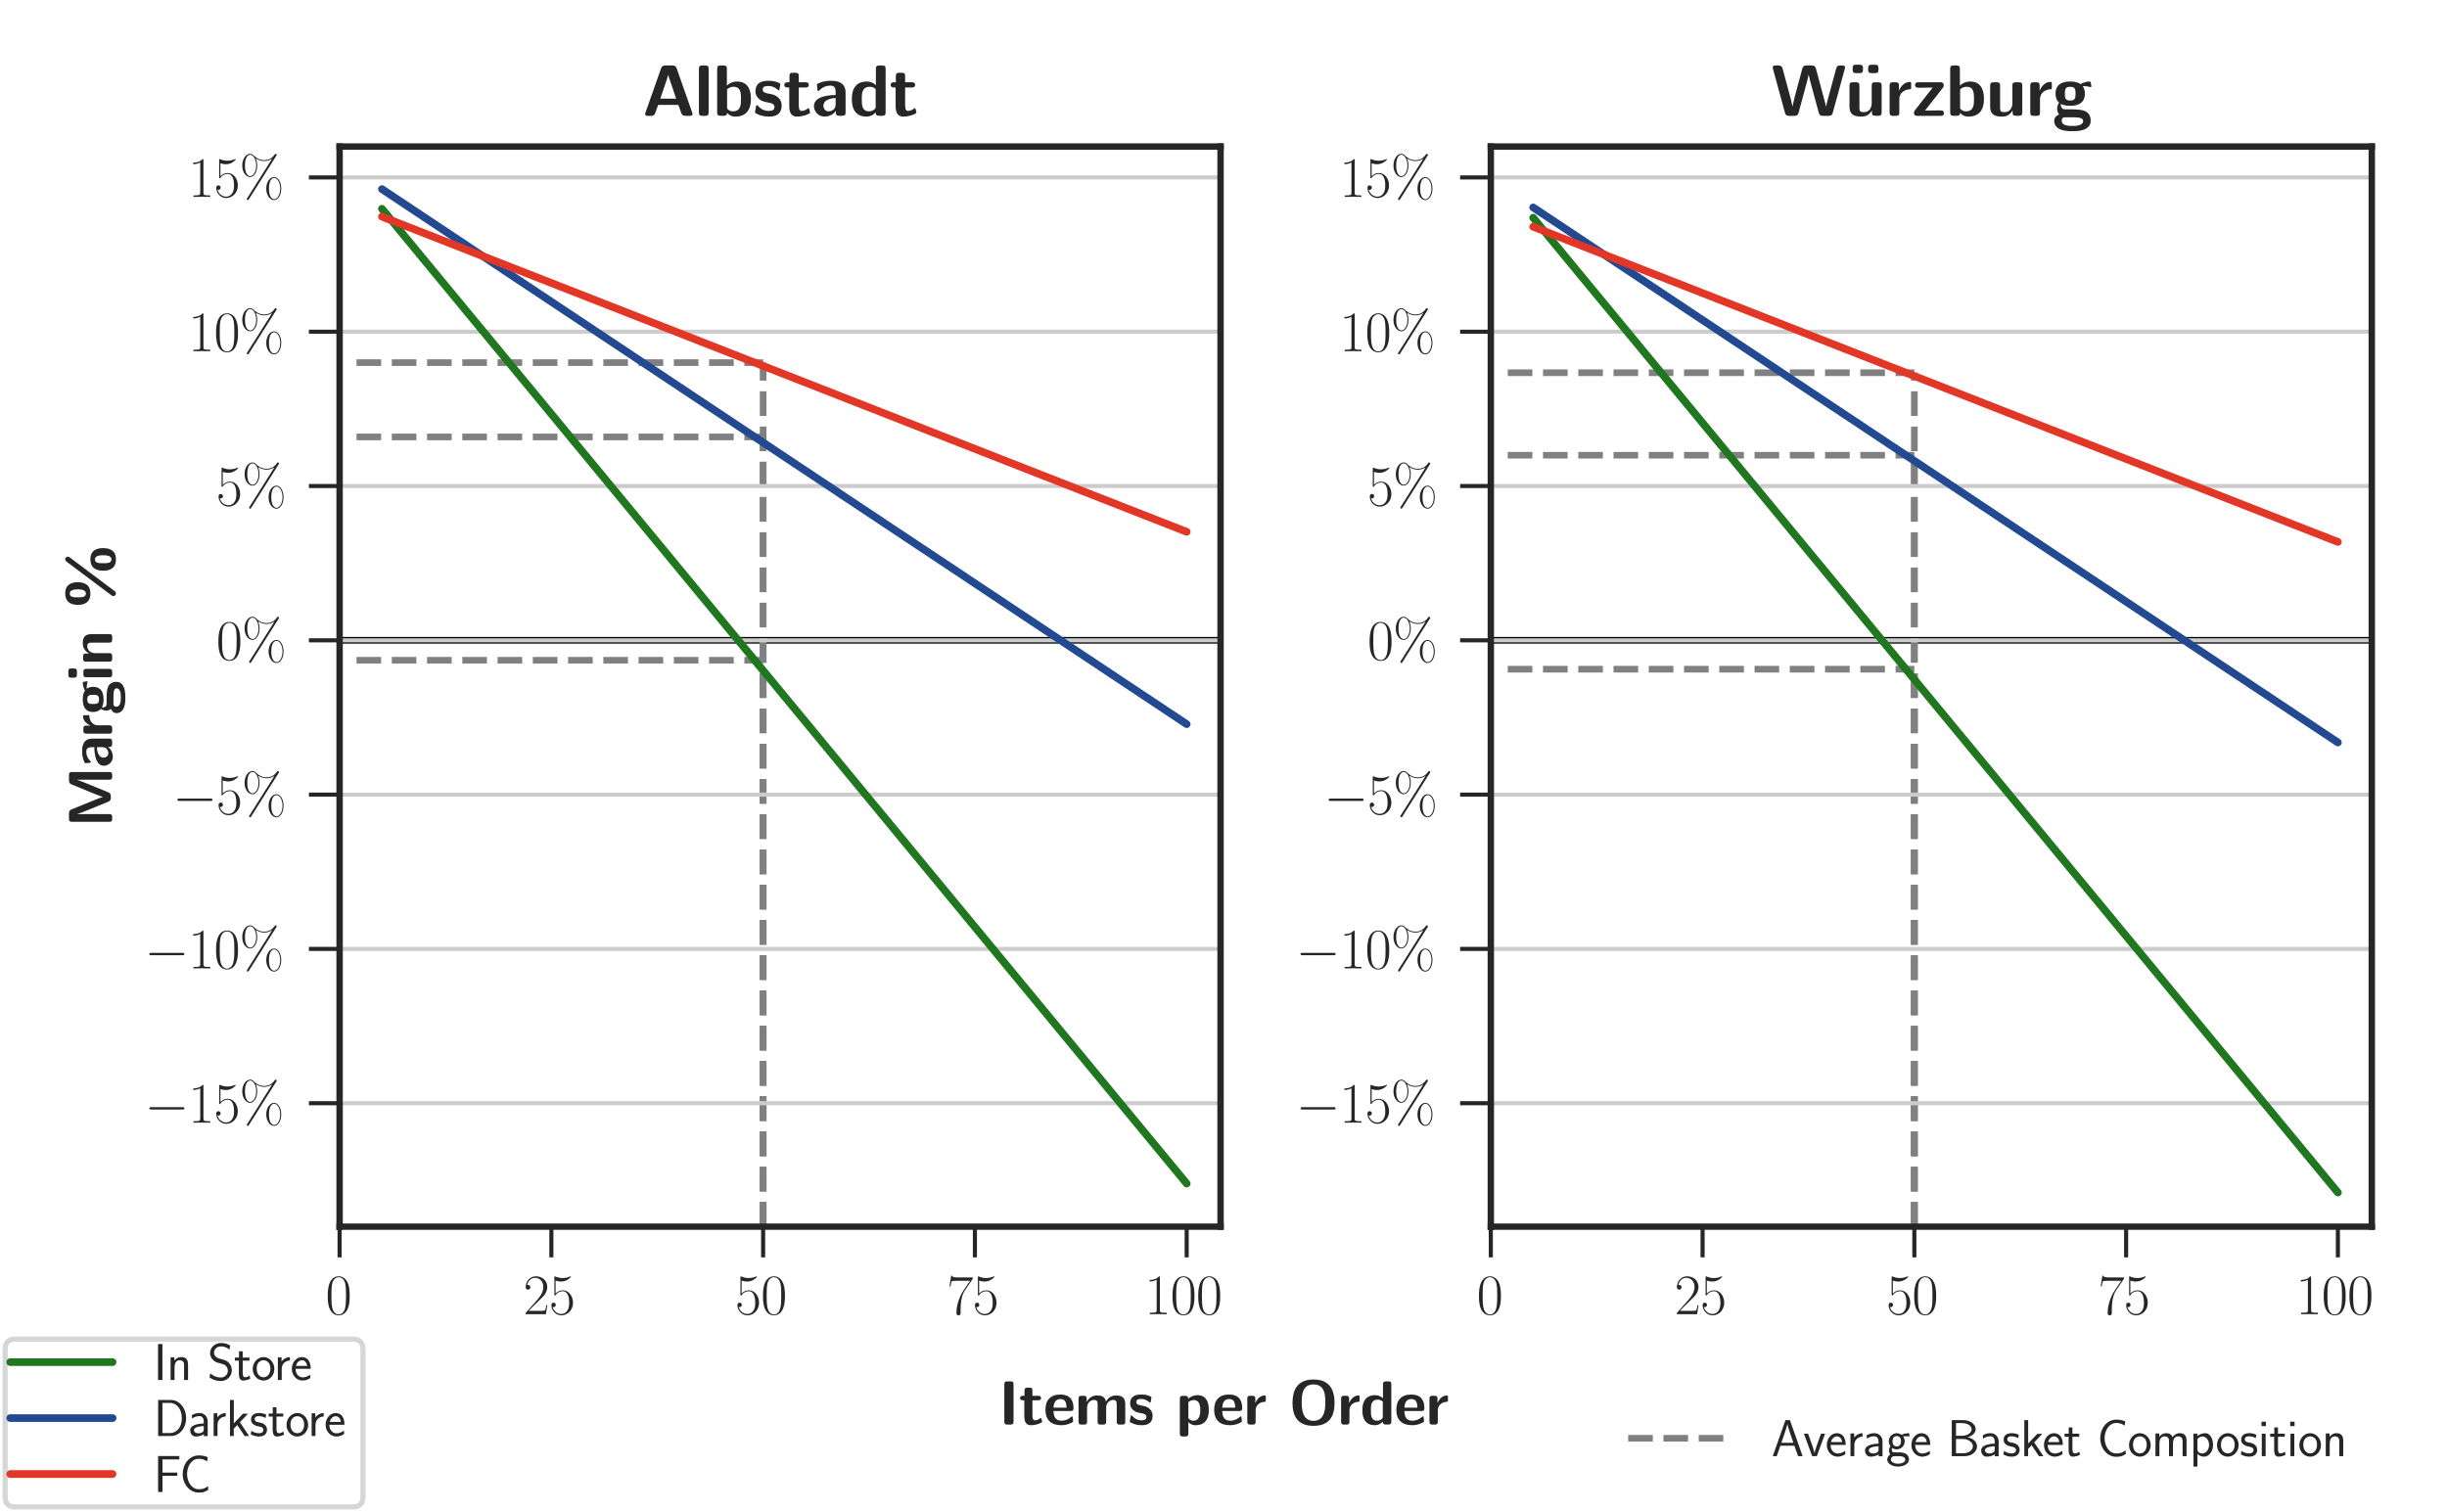 <?xml version="1.0" encoding="utf-8" standalone="no"?>
<!DOCTYPE svg PUBLIC "-//W3C//DTD SVG 1.1//EN"
  "http://www.w3.org/Graphics/SVG/1.1/DTD/svg11.dtd">
<svg xmlns:xlink="http://www.w3.org/1999/xlink" width="478.207pt" height="295.548pt" viewBox="0 0 478.207 295.548" xmlns="http://www.w3.org/2000/svg" version="1.1">
 <defs>
  <style type="text/css">*{stroke-linejoin: round; stroke-linecap: butt}</style>
 </defs>
 <g id="figure_1">
  <g id="patch_1">
   <path d="M 0 295.548 
L 478.207 295.548 
L 478.207 0 
L 0 0 
z
" style="fill: #ffffff"/>
  </g>
  <g id="axes_1">
   <g id="patch_2">
    <path d="M 66.366 239.76 
L 238.529 239.76 
L 238.529 28.646 
L 66.366 28.646 
z
" style="fill: #ffffff"/>
   </g>
   <g id="line2d_1">
    <path d="M 66.366 125.155 
L 479.207 125.155 
" clip-path="url(#p4bf17e215d)" style="fill: none; stroke: #000000; stroke-width: 1.3; stroke-linecap: round"/>
   </g>
   <g id="LineCollection_1">
    <path d="M 149.137 239.76 
L 149.137 129.053 
" clip-path="url(#p4bf17e215d)" style="fill: none; stroke-dasharray: 4.81,2.08; stroke-dashoffset: 0; stroke: #808080; stroke-width: 1.3"/>
   </g>
   <g id="LineCollection_2">
    <path d="M 69.677 129.053 
L 149.137 129.053 
" clip-path="url(#p4bf17e215d)" style="fill: none; stroke-dasharray: 4.81,2.08; stroke-dashoffset: 0; stroke: #808080; stroke-width: 1.3"/>
   </g>
   <g id="LineCollection_3">
    <path d="M 149.137 239.76 
L 149.137 85.398 
" clip-path="url(#p4bf17e215d)" style="fill: none; stroke-dasharray: 4.81,2.08; stroke-dashoffset: 0; stroke: #808080; stroke-width: 1.3"/>
   </g>
   <g id="LineCollection_4">
    <path d="M 69.677 85.398 
L 149.137 85.398 
" clip-path="url(#p4bf17e215d)" style="fill: none; stroke-dasharray: 4.81,2.08; stroke-dashoffset: 0; stroke: #808080; stroke-width: 1.3"/>
   </g>
   <g id="LineCollection_5">
    <path d="M 149.137 239.76 
L 149.137 70.876 
" clip-path="url(#p4bf17e215d)" style="fill: none; stroke-dasharray: 4.81,2.08; stroke-dashoffset: 0; stroke: #808080; stroke-width: 1.3"/>
   </g>
   <g id="LineCollection_6">
    <path d="M 69.677 70.876 
L 149.137 70.876 
" clip-path="url(#p4bf17e215d)" style="fill: none; stroke-dasharray: 4.81,2.08; stroke-dashoffset: 0; stroke: #808080; stroke-width: 1.3"/>
   </g>
   <g id="matplotlib.axis_1">
    <g id="xtick_1">
     <g id="line2d_2">
      <defs>
       <path id="m21d48877d2" d="M 0 0 
L 0 6 
" style="stroke: #262626; stroke-width: 0.8"/>
      </defs>
      <g>
       <use xlink:href="#m21d48877d2" x="66.366" y="239.76" style="fill: #262626; stroke: #262626; stroke-width: 0.8"/>
      </g>
     </g>
     <g id="text_1">
      <!-- $\mathdefault{0}$ -->
      <g style="fill: #262626" transform="translate(63.626 256.87)scale(0.11 -0.11)">
       <defs>
        <path id="CMR17-30" d="M 2688 2038 
C 2688 2430 2682 3099 2413 3613 
C 2176 4063 1798 4224 1466 4224 
C 1158 4224 768 4082 525 3620 
C 269 3137 243 2539 243 2038 
C 243 1671 250 1112 448 623 
C 723 -39 1216 -128 1466 -128 
C 1760 -128 2208 -7 2470 604 
C 2662 1048 2688 1568 2688 2038 
z
M 1466 -26 
C 1056 -26 813 328 723 816 
C 653 1196 653 1749 653 2109 
C 653 2604 653 3015 736 3407 
C 858 3954 1216 4121 1466 4121 
C 1728 4121 2067 3947 2189 3420 
C 2272 3054 2278 2623 2278 2109 
C 2278 1691 2278 1176 2202 797 
C 2067 96 1690 -26 1466 -26 
z
" transform="scale(0.016)"/>
       </defs>
       <use xlink:href="#CMR17-30" transform="scale(0.996)"/>
      </g>
     </g>
    </g>
    <g id="xtick_2">
     <g id="line2d_3">
      <g>
       <use xlink:href="#m21d48877d2" x="107.751" y="239.76" style="fill: #262626; stroke: #262626; stroke-width: 0.8"/>
      </g>
     </g>
     <g id="text_2">
      <!-- $\mathdefault{25}$ -->
      <g style="fill: #262626" transform="translate(102.272 256.87)scale(0.11 -0.11)">
       <defs>
        <path id="CMR17-32" d="M 2669 990 
L 2554 990 
C 2490 537 2438 460 2413 422 
C 2381 371 1920 371 1830 371 
L 602 371 
C 832 620 1280 1073 1824 1596 
C 2214 1966 2669 2400 2669 3033 
C 2669 3788 2067 4224 1395 4224 
C 691 4224 262 3603 262 3027 
C 262 2777 448 2745 525 2745 
C 589 2745 781 2783 781 3007 
C 781 3206 614 3264 525 3264 
C 486 3264 448 3257 422 3244 
C 544 3788 915 4057 1306 4057 
C 1862 4057 2227 3616 2227 3033 
C 2227 2477 1901 1998 1536 1583 
L 262 147 
L 262 0 
L 2515 0 
L 2669 990 
z
" transform="scale(0.016)"/>
        <path id="CMR17-35" d="M 730 3750 
C 794 3724 1056 3641 1325 3641 
C 1920 3641 2246 3961 2432 4140 
C 2432 4191 2432 4224 2394 4224 
C 2387 4224 2374 4224 2323 4198 
C 2099 4102 1837 4032 1517 4032 
C 1325 4032 1037 4055 723 4191 
C 653 4224 640 4224 634 4224 
C 602 4224 595 4217 595 4090 
L 595 2231 
C 595 2113 595 2080 659 2080 
C 691 2080 704 2093 736 2139 
C 941 2435 1222 2560 1542 2560 
C 1766 2560 2246 2415 2246 1293 
C 2246 1087 2246 716 2054 422 
C 1894 159 1645 25 1370 25 
C 947 25 518 319 403 812 
C 429 806 480 793 506 793 
C 589 793 749 838 749 1036 
C 749 1209 627 1280 506 1280 
C 358 1280 262 1190 262 1011 
C 262 454 704 -128 1382 -128 
C 2042 -128 2669 441 2669 1267 
C 2669 2054 2170 2662 1549 2662 
C 1222 2662 947 2540 730 2304 
L 730 3750 
z
" transform="scale(0.016)"/>
       </defs>
       <use xlink:href="#CMR17-32" transform="scale(0.996)"/>
       <use xlink:href="#CMR17-35" transform="translate(45.69 0)scale(0.996)"/>
      </g>
     </g>
    </g>
    <g id="xtick_3">
     <g id="line2d_4">
      <g>
       <use xlink:href="#m21d48877d2" x="149.137" y="239.76" style="fill: #262626; stroke: #262626; stroke-width: 0.8"/>
      </g>
     </g>
     <g id="text_3">
      <!-- $\mathdefault{50}$ -->
      <g style="fill: #262626" transform="translate(143.657 256.87)scale(0.11 -0.11)">
       <use xlink:href="#CMR17-35" transform="scale(0.996)"/>
       <use xlink:href="#CMR17-30" transform="translate(45.69 0)scale(0.996)"/>
      </g>
     </g>
    </g>
    <g id="xtick_4">
     <g id="line2d_5">
      <g>
       <use xlink:href="#m21d48877d2" x="190.522" y="239.76" style="fill: #262626; stroke: #262626; stroke-width: 0.8"/>
      </g>
     </g>
     <g id="text_4">
      <!-- $\mathdefault{75}$ -->
      <g style="fill: #262626" transform="translate(185.042 256.87)scale(0.11 -0.11)">
       <defs>
        <path id="CMR17-37" d="M 2886 3955 
L 2886 4096 
L 1382 4096 
C 634 4096 621 4166 595 4288 
L 480 4288 
L 294 3104 
L 410 3104 
C 429 3226 474 3552 550 3673 
C 589 3724 1062 3724 1171 3724 
L 2579 3724 
L 1869 2670 
C 1395 1961 1069 1003 1069 166 
C 1069 89 1069 -128 1299 -128 
C 1530 -128 1530 89 1530 172 
L 1530 466 
C 1530 1514 1709 2204 2003 2644 
L 2886 3955 
z
" transform="scale(0.016)"/>
       </defs>
       <use xlink:href="#CMR17-37" transform="scale(0.996)"/>
       <use xlink:href="#CMR17-35" transform="translate(45.69 0)scale(0.996)"/>
      </g>
     </g>
    </g>
    <g id="xtick_5">
     <g id="line2d_6">
      <g>
       <use xlink:href="#m21d48877d2" x="231.907" y="239.76" style="fill: #262626; stroke: #262626; stroke-width: 0.8"/>
      </g>
     </g>
     <g id="text_5">
      <!-- $\mathdefault{100}$ -->
      <g style="fill: #262626" transform="translate(223.688 256.87)scale(0.11 -0.11)">
       <defs>
        <path id="CMR17-31" d="M 1702 4083 
C 1702 4217 1696 4224 1606 4224 
C 1357 3927 979 3833 621 3820 
C 602 3820 570 3820 563 3808 
C 557 3795 557 3782 557 3648 
C 755 3648 1088 3686 1344 3839 
L 1344 467 
C 1344 243 1331 166 781 166 
L 589 166 
L 589 0 
C 896 6 1216 12 1523 12 
C 1830 12 2150 6 2458 0 
L 2458 166 
L 2266 166 
C 1715 166 1702 236 1702 467 
L 1702 4083 
z
" transform="scale(0.016)"/>
       </defs>
       <use xlink:href="#CMR17-31" transform="scale(0.996)"/>
       <use xlink:href="#CMR17-30" transform="translate(45.69 0)scale(0.996)"/>
       <use xlink:href="#CMR17-30" transform="translate(91.381 0)scale(0.996)"/>
      </g>
     </g>
    </g>
   </g>
   <g id="matplotlib.axis_2">
    <g id="ytick_1">
     <g id="line2d_7">
      <path d="M 66.366 215.633 
L 238.529 215.633 
" clip-path="url(#p4bf17e215d)" style="fill: none; stroke: #cccccc; stroke-width: 0.8; stroke-linecap: round"/>
     </g>
     <g id="line2d_8">
      <defs>
       <path id="mec5228de5f" d="M 0 0 
L -6 0 
" style="stroke: #262626; stroke-width: 0.8"/>
      </defs>
      <g>
       <use xlink:href="#mec5228de5f" x="66.366" y="215.633" style="fill: #262626; stroke: #262626; stroke-width: 0.8"/>
      </g>
     </g>
     <g id="text_6">
      <!-- $-15\%$ -->
      <g style="fill: #262626" transform="translate(28.251 219.438)scale(0.11 -0.11)">
       <defs>
        <path id="CMSY10-0" d="M 4218 1472 
C 4326 1472 4442 1472 4442 1600 
C 4442 1728 4326 1728 4218 1728 
L 755 1728 
C 646 1728 531 1728 531 1600 
C 531 1472 646 1472 755 1472 
L 4218 1472 
z
" transform="scale(0.016)"/>
        <path id="CMR17-25" d="M 4640 928 
C 4640 1670 4275 2214 3846 2214 
C 3411 2214 2970 1708 2970 928 
C 2970 147 3405 -359 3846 -359 
C 4275 -359 4640 179 4640 928 
z
M 3853 -256 
C 3686 -256 3270 -103 3270 928 
C 3270 1964 3686 2112 3853 2112 
C 4205 2112 4525 1606 4525 928 
C 4525 249 4205 -256 3853 -256 
z
M 4083 4572 
C 4128 4644 4134 4651 4134 4684 
C 4134 4761 4077 4800 4026 4800 
C 3962 4800 3936 4755 3891 4703 
C 3520 4155 3008 4096 2746 4096 
C 2106 4096 1715 4479 1594 4598 
C 1510 4677 1389 4800 1171 4800 
C 736 4800 294 4281 294 3496 
C 294 2718 730 2214 1171 2214 
C 1600 2214 1965 2750 1965 3496 
C 1965 3936 1830 4241 1811 4281 
C 2202 4025 2586 3993 2752 3993 
C 3162 3993 3456 4148 3616 4261 
L 3622 4254 
L 858 -122 
C 800 -212 800 -224 800 -244 
C 800 -314 858 -359 915 -359 
C 973 -359 992 -327 1037 -256 
L 4083 4572 
z
M 1178 2316 
C 1011 2316 595 2469 595 3496 
C 595 4545 1011 4697 1178 4697 
C 1530 4697 1850 4175 1850 3496 
C 1850 2820 1530 2316 1178 2316 
z
" transform="scale(0.016)"/>
       </defs>
       <use xlink:href="#CMSY10-0" transform="scale(0.996)"/>
       <use xlink:href="#CMR17-31" transform="translate(77.487 0)scale(0.996)"/>
       <use xlink:href="#CMR17-35" transform="translate(123.178 0)scale(0.996)"/>
       <use xlink:href="#CMR17-25" transform="translate(168.868 0)scale(0.996)"/>
      </g>
     </g>
    </g>
    <g id="ytick_2">
     <g id="line2d_9">
      <path d="M 66.366 185.473 
L 238.529 185.473 
" clip-path="url(#p4bf17e215d)" style="fill: none; stroke: #cccccc; stroke-width: 0.8; stroke-linecap: round"/>
     </g>
     <g id="line2d_10">
      <g>
       <use xlink:href="#mec5228de5f" x="66.366" y="185.473" style="fill: #262626; stroke: #262626; stroke-width: 0.8"/>
      </g>
     </g>
     <g id="text_7">
      <!-- $-10\%$ -->
      <g style="fill: #262626" transform="translate(28.251 189.279)scale(0.11 -0.11)">
       <use xlink:href="#CMSY10-0" transform="scale(0.996)"/>
       <use xlink:href="#CMR17-31" transform="translate(77.487 0)scale(0.996)"/>
       <use xlink:href="#CMR17-30" transform="translate(123.178 0)scale(0.996)"/>
       <use xlink:href="#CMR17-25" transform="translate(168.868 0)scale(0.996)"/>
      </g>
     </g>
    </g>
    <g id="ytick_3">
     <g id="line2d_11">
      <path d="M 66.366 155.314 
L 238.529 155.314 
" clip-path="url(#p4bf17e215d)" style="fill: none; stroke: #cccccc; stroke-width: 0.8; stroke-linecap: round"/>
     </g>
     <g id="line2d_12">
      <g>
       <use xlink:href="#mec5228de5f" x="66.366" y="155.314" style="fill: #262626; stroke: #262626; stroke-width: 0.8"/>
      </g>
     </g>
     <g id="text_8">
      <!-- $-5\%$ -->
      <g style="fill: #262626" transform="translate(33.73 159.12)scale(0.11 -0.11)">
       <use xlink:href="#CMSY10-0" transform="scale(0.996)"/>
       <use xlink:href="#CMR17-35" transform="translate(77.487 0)scale(0.996)"/>
       <use xlink:href="#CMR17-25" transform="translate(123.178 0)scale(0.996)"/>
      </g>
     </g>
    </g>
    <g id="ytick_4">
     <g id="line2d_13">
      <path d="M 66.366 125.155 
L 238.529 125.155 
" clip-path="url(#p4bf17e215d)" style="fill: none; stroke: #cccccc; stroke-width: 0.8; stroke-linecap: round"/>
     </g>
     <g id="line2d_14">
      <g>
       <use xlink:href="#mec5228de5f" x="66.366" y="125.155" style="fill: #262626; stroke: #262626; stroke-width: 0.8"/>
      </g>
     </g>
     <g id="text_9">
      <!-- $0\%$ -->
      <g style="fill: #262626" transform="translate(42.254 128.96)scale(0.11 -0.11)">
       <use xlink:href="#CMR17-30" transform="scale(0.996)"/>
       <use xlink:href="#CMR17-25" transform="translate(45.69 0)scale(0.996)"/>
      </g>
     </g>
    </g>
    <g id="ytick_5">
     <g id="line2d_15">
      <path d="M 66.366 94.996 
L 238.529 94.996 
" clip-path="url(#p4bf17e215d)" style="fill: none; stroke: #cccccc; stroke-width: 0.8; stroke-linecap: round"/>
     </g>
     <g id="line2d_16">
      <g>
       <use xlink:href="#mec5228de5f" x="66.366" y="94.996" style="fill: #262626; stroke: #262626; stroke-width: 0.8"/>
      </g>
     </g>
     <g id="text_10">
      <!-- $5\%$ -->
      <g style="fill: #262626" transform="translate(42.254 98.801)scale(0.11 -0.11)">
       <use xlink:href="#CMR17-35" transform="scale(0.996)"/>
       <use xlink:href="#CMR17-25" transform="translate(45.69 0)scale(0.996)"/>
      </g>
     </g>
    </g>
    <g id="ytick_6">
     <g id="line2d_17">
      <path d="M 66.366 64.837 
L 238.529 64.837 
" clip-path="url(#p4bf17e215d)" style="fill: none; stroke: #cccccc; stroke-width: 0.8; stroke-linecap: round"/>
     </g>
     <g id="line2d_18">
      <g>
       <use xlink:href="#mec5228de5f" x="66.366" y="64.837" style="fill: #262626; stroke: #262626; stroke-width: 0.8"/>
      </g>
     </g>
     <g id="text_11">
      <!-- $10\%$ -->
      <g style="fill: #262626" transform="translate(36.775 68.642)scale(0.11 -0.11)">
       <use xlink:href="#CMR17-31" transform="scale(0.996)"/>
       <use xlink:href="#CMR17-30" transform="translate(45.69 0)scale(0.996)"/>
       <use xlink:href="#CMR17-25" transform="translate(91.381 0)scale(0.996)"/>
      </g>
     </g>
    </g>
    <g id="ytick_7">
     <g id="line2d_19">
      <path d="M 66.366 34.678 
L 238.529 34.678 
" clip-path="url(#p4bf17e215d)" style="fill: none; stroke: #cccccc; stroke-width: 0.8; stroke-linecap: round"/>
     </g>
     <g id="line2d_20">
      <g>
       <use xlink:href="#mec5228de5f" x="66.366" y="34.678" style="fill: #262626; stroke: #262626; stroke-width: 0.8"/>
      </g>
     </g>
     <g id="text_12">
      <!-- $15\%$ -->
      <g style="fill: #262626" transform="translate(36.775 38.483)scale(0.11 -0.11)">
       <use xlink:href="#CMR17-31" transform="scale(0.996)"/>
       <use xlink:href="#CMR17-35" transform="translate(45.69 0)scale(0.996)"/>
       <use xlink:href="#CMR17-25" transform="translate(91.381 0)scale(0.996)"/>
      </g>
     </g>
    </g>
    <g id="text_13">
     <!-- \textbf{Margin \%} -->
     <g style="fill: #262626" transform="translate(21.926 161.741)rotate(-90)scale(0.12 -0.12)">
      <defs>
       <path id="CMSSBX10-4d" d="M 3552 2080 
C 3418 1756 3181 1171 3130 948 
L 3123 948 
C 3066 1177 2803 1807 2669 2144 
L 1850 4154 
C 1741 4416 1536 4416 1421 4416 
L 890 4416 
C 659 4416 582 4345 582 4109 
L 582 306 
C 582 76 653 0 890 0 
L 1062 0 
C 1306 0 1370 83 1370 306 
L 1370 3594 
L 1376 3594 
C 1446 3308 1734 2602 1888 2226 
L 2630 414 
C 2746 140 2899 140 3117 140 
C 3334 140 3488 140 3603 414 
L 4422 2411 
C 4486 2564 4832 3429 4877 3594 
L 4883 3594 
L 4883 306 
C 4883 102 4928 0 5190 0 
L 5363 0 
C 5606 0 5670 83 5670 306 
L 5670 4109 
C 5670 4313 5626 4416 5363 4416 
L 4826 4416 
C 4666 4416 4506 4403 4397 4141 
L 3552 2080 
z
" transform="scale(0.016)"/>
       <path id="CMSSBX10-61" d="M 2970 2047 
C 2970 3065 1997 3072 1677 3072 
C 1376 3072 1056 3046 627 2867 
C 493 2809 461 2790 461 2719 
C 461 2675 499 2300 506 2248 
C 512 2209 544 2177 589 2177 
C 621 2177 640 2196 659 2215 
C 934 2507 1254 2649 1651 2649 
C 1997 2649 2099 2436 2099 2054 
L 2099 1827 
C 1875 1827 198 1814 198 862 
C 198 409 557 -64 1120 -64 
C 1338 -64 1818 0 2118 442 
L 2118 313 
C 2118 108 2163 6 2426 6 
L 2662 6 
C 2906 6 2970 89 2970 313 
L 2970 2047 
z
M 2099 998 
C 2099 396 1491 396 1472 396 
C 1203 396 1030 629 1030 875 
C 1030 1510 1920 1555 2099 1562 
L 2099 998 
z
" transform="scale(0.016)"/>
       <path id="CMSSBX10-72" d="M 1242 1456 
C 1242 2057 1747 2304 2150 2329 
C 2266 2335 2278 2335 2278 2502 
L 2278 2803 
C 2278 2931 2278 2976 2163 2976 
C 1984 2976 1517 2911 1216 2222 
L 1210 2222 
L 1210 2636 
C 1210 2841 1165 2944 902 2944 
L 698 2944 
C 467 2944 390 2873 390 2636 
L 390 305 
C 390 76 461 0 698 0 
L 934 0 
C 1178 0 1242 83 1242 305 
L 1242 1456 
z
" transform="scale(0.016)"/>
       <path id="CMSSBX10-67" d="M 1280 569 
C 1050 569 960 569 870 651 
C 845 678 736 780 736 953 
C 736 998 742 1011 749 1049 
C 1050 883 1427 883 1562 883 
C 1830 883 2848 883 2848 1942 
C 2848 2315 2707 2540 2650 2611 
C 2758 2611 2982 2611 3245 2540 
C 3270 2527 3315 2514 3334 2514 
C 3386 2514 3418 2553 3418 2598 
C 3418 2623 3386 2777 3373 2841 
C 3347 2995 3347 3008 3232 3008 
C 3034 3008 2714 2931 2470 2783 
C 2170 2982 1837 3008 1562 3008 
C 1293 3008 275 3008 275 1948 
C 275 1691 346 1369 589 1158 
C 416 921 416 658 416 624 
C 416 499 454 288 589 115 
C 493 76 160 -39 160 -451 
C 160 -651 256 -986 659 -1172 
C 1024 -1338 1453 -1344 1754 -1344 
C 2131 -1344 3354 -1344 3354 -432 
C 3354 569 2451 569 1587 569 
L 1280 569 
z
M 1562 1344 
C 1114 1344 1094 1588 1094 1942 
C 1094 2296 1114 2547 1562 2547 
C 2010 2547 2029 2302 2029 1948 
C 2029 1594 2010 1344 1562 1344 
z
M 1907 -128 
C 2426 -128 2694 -219 2694 -451 
C 2694 -884 1965 -884 1760 -884 
C 1504 -884 819 -884 819 -432 
C 819 -128 1018 -128 1165 -128 
L 1907 -128 
z
" transform="scale(0.016)"/>
       <path id="CMSSBX10-69" d="M 653 4480 
C 448 4480 346 4441 346 4185 
L 346 3891 
C 346 3686 410 3603 646 3603 
L 979 3603 
C 1286 3603 1286 3737 1286 4038 
C 1286 4345 1286 4480 979 4480 
L 653 4480 
z
M 1242 2635 
C 1242 2841 1197 2944 934 2944 
L 698 2944 
C 467 2944 390 2873 390 2635 
L 390 308 
C 390 76 461 0 698 0 
L 934 0 
C 1178 0 1242 83 1242 308 
L 1242 2635 
z
" transform="scale(0.016)"/>
       <path id="CMSSBX10-6e" d="M 3200 2085 
C 3200 2745 2918 3008 2266 3008 
C 1594 3008 1306 2521 1222 2348 
L 1216 2348 
L 1216 2668 
C 1216 2873 1171 2975 909 2975 
L 691 2975 
C 461 2975 384 2905 384 2668 
L 384 307 
C 384 76 454 0 691 0 
L 947 0 
C 1190 0 1254 83 1254 307 
L 1254 1725 
C 1254 2284 1626 2547 1958 2547 
C 2266 2547 2330 2399 2330 2072 
L 2330 307 
C 2330 102 2374 0 2637 0 
L 2893 0 
C 3136 0 3200 83 3200 307 
L 3200 2085 
z
" transform="scale(0.016)"/>
       <path id="CMSSBX10-25" d="M 5235 4332 
C 5312 4435 5312 4511 5312 4531 
C 5312 4671 5197 4800 5043 4800 
C 4909 4800 4838 4703 4806 4665 
L 1370 83 
C 1325 19 1286 -26 1286 -116 
C 1286 -263 1408 -384 1555 -384 
C 1690 -384 1760 -295 1792 -250 
L 5235 4332 
z
M 6189 918 
C 6189 1466 6042 2227 5043 2227 
C 4288 2227 3878 1804 3878 924 
C 3878 318 4070 -384 5043 -384 
C 5920 -384 6189 207 6189 918 
z
M 5037 76 
C 4646 76 4646 520 4646 924 
C 4646 1322 4646 1766 5037 1766 
C 5459 1766 5459 1133 5459 924 
C 5459 709 5459 76 5037 76 
z
M 2701 3510 
C 2701 4045 2554 4800 1555 4800 
C 800 4800 390 4377 390 3516 
C 390 2923 582 2227 1555 2227 
C 2432 2227 2701 2815 2701 3510 
z
M 1549 2688 
C 1158 2688 1158 3121 1158 3510 
C 1158 3905 1158 4339 1549 4339 
C 1971 4339 1971 3720 1971 3516 
C 1971 3306 1971 2688 1549 2688 
z
" transform="scale(0.016)"/>
      </defs>
      <use xlink:href="#CMSSBX10-4d" transform="scale(0.996)"/>
      <use xlink:href="#CMSSBX10-61" transform="translate(97.413 0)scale(0.996)"/>
      <use xlink:href="#CMSSBX10-72" transform="translate(146.673 0)scale(0.996)"/>
      <use xlink:href="#CMSSBX10-67" transform="translate(183.756 0)scale(0.996)"/>
      <use xlink:href="#CMSSBX10-69" transform="translate(238.551 0)scale(0.996)"/>
      <use xlink:href="#CMSSBX10-6e" transform="translate(264.012 0)scale(0.996)"/>
      <use xlink:href="#CMSSBX10-25" transform="translate(356.443 0)scale(0.996)"/>
     </g>
    </g>
   </g>
   <g id="line2d_21">
    <path d="M 74.643 40.808 
L 76.298 42.813 
L 77.954 44.819 
L 79.609 46.824 
L 81.265 48.83 
L 82.92 50.835 
L 84.576 52.841 
L 86.231 54.847 
L 87.886 56.852 
L 89.542 58.858 
L 91.197 60.863 
L 92.853 62.869 
L 94.508 64.875 
L 96.163 66.88 
L 97.819 68.886 
L 99.474 70.891 
L 101.13 72.897 
L 102.785 74.902 
L 104.44 76.908 
L 106.096 78.914 
L 107.751 80.919 
L 109.407 82.925 
L 111.062 84.93 
L 112.718 86.936 
L 114.373 88.942 
L 116.028 90.947 
L 117.684 92.953 
L 119.339 94.958 
L 120.995 96.964 
L 122.65 98.969 
L 124.305 100.975 
L 125.961 102.981 
L 127.616 104.986 
L 129.272 106.992 
L 130.927 108.997 
L 132.582 111.003 
L 134.238 113.009 
L 135.893 115.014 
L 137.549 117.02 
L 139.204 119.025 
L 140.86 121.031 
L 142.515 123.037 
L 144.17 125.042 
L 145.826 127.048 
L 147.481 129.053 
L 149.137 131.059 
L 150.792 133.064 
L 152.447 135.07 
L 154.103 137.076 
L 155.758 139.081 
L 157.414 141.087 
L 159.069 143.092 
L 160.724 145.098 
L 162.38 147.104 
L 164.035 149.109 
L 165.691 151.115 
L 167.346 153.12 
L 169.002 155.126 
L 170.657 157.131 
L 172.312 159.137 
L 173.968 161.143 
L 175.623 163.148 
L 177.279 165.154 
L 178.934 167.159 
L 180.589 169.165 
L 182.245 171.171 
L 183.9 173.176 
L 185.556 175.182 
L 187.211 177.187 
L 188.866 179.193 
L 190.522 181.198 
L 192.177 183.204 
L 193.833 185.21 
L 195.488 187.215 
L 197.144 189.221 
L 198.799 191.226 
L 200.454 193.232 
L 202.11 195.238 
L 203.765 197.243 
L 205.421 199.249 
L 207.076 201.254 
L 208.731 203.26 
L 210.387 205.265 
L 212.042 207.271 
L 213.698 209.277 
L 215.353 211.282 
L 217.008 213.288 
L 218.664 215.293 
L 220.319 217.299 
L 221.975 219.305 
L 223.63 221.31 
L 225.286 223.316 
L 226.941 225.321 
L 228.596 227.327 
L 230.252 229.332 
L 231.907 231.338 
" clip-path="url(#p4bf17e215d)" style="fill: none; stroke: #207720; stroke-width: 1.5; stroke-linecap: round"/>
   </g>
   <g id="line2d_22">
    <path d="M 74.643 36.962 
L 76.298 38.063 
L 77.954 39.164 
L 79.609 40.265 
L 81.265 41.366 
L 82.92 42.466 
L 84.576 43.567 
L 86.231 44.668 
L 87.886 45.769 
L 89.542 46.87 
L 91.197 47.97 
L 92.853 49.071 
L 94.508 50.172 
L 96.163 51.273 
L 97.819 52.374 
L 99.474 53.474 
L 101.13 54.575 
L 102.785 55.676 
L 104.44 56.777 
L 106.096 57.878 
L 107.751 58.978 
L 109.407 60.079 
L 111.062 61.18 
L 112.718 62.281 
L 114.373 63.382 
L 116.028 64.483 
L 117.684 65.583 
L 119.339 66.684 
L 120.995 67.785 
L 122.65 68.886 
L 124.305 69.987 
L 125.961 71.087 
L 127.616 72.188 
L 129.272 73.289 
L 130.927 74.39 
L 132.582 75.491 
L 134.238 76.591 
L 135.893 77.692 
L 137.549 78.793 
L 139.204 79.894 
L 140.86 80.995 
L 142.515 82.095 
L 144.17 83.196 
L 145.826 84.297 
L 147.481 85.398 
L 149.137 86.499 
L 150.792 87.599 
L 152.447 88.7 
L 154.103 89.801 
L 155.758 90.902 
L 157.414 92.003 
L 159.069 93.104 
L 160.724 94.204 
L 162.38 95.305 
L 164.035 96.406 
L 165.691 97.507 
L 167.346 98.608 
L 169.002 99.708 
L 170.657 100.809 
L 172.312 101.91 
L 173.968 103.011 
L 175.623 104.112 
L 177.279 105.212 
L 178.934 106.313 
L 180.589 107.414 
L 182.245 108.515 
L 183.9 109.616 
L 185.556 110.716 
L 187.211 111.817 
L 188.866 112.918 
L 190.522 114.019 
L 192.177 115.12 
L 193.833 116.221 
L 195.488 117.321 
L 197.144 118.422 
L 198.799 119.523 
L 200.454 120.624 
L 202.11 121.725 
L 203.765 122.825 
L 205.421 123.926 
L 207.076 125.027 
L 208.731 126.128 
L 210.387 127.229 
L 212.042 128.329 
L 213.698 129.43 
L 215.353 130.531 
L 217.008 131.632 
L 218.664 132.733 
L 220.319 133.833 
L 221.975 134.934 
L 223.63 136.035 
L 225.286 137.136 
L 226.941 138.237 
L 228.596 139.338 
L 230.252 140.438 
L 231.907 141.539 
" clip-path="url(#p4bf17e215d)" style="fill: none; stroke: #234990; stroke-width: 1.5; stroke-linecap: round"/>
   </g>
   <g id="line2d_23">
    <path d="M 74.643 42.346 
L 76.298 42.994 
L 77.954 43.643 
L 79.609 44.291 
L 81.265 44.939 
L 82.92 45.588 
L 84.576 46.236 
L 86.231 46.885 
L 87.886 47.533 
L 89.542 48.181 
L 91.197 48.83 
L 92.853 49.478 
L 94.508 50.127 
L 96.163 50.775 
L 97.819 51.424 
L 99.474 52.072 
L 101.13 52.72 
L 102.785 53.369 
L 104.44 54.017 
L 106.096 54.666 
L 107.751 55.314 
L 109.407 55.963 
L 111.062 56.611 
L 112.718 57.259 
L 114.373 57.908 
L 116.028 58.556 
L 117.684 59.205 
L 119.339 59.853 
L 120.995 60.501 
L 122.65 61.15 
L 124.305 61.798 
L 125.961 62.447 
L 127.616 63.095 
L 129.272 63.744 
L 130.927 64.392 
L 132.582 65.04 
L 134.238 65.689 
L 135.893 66.337 
L 137.549 66.986 
L 139.204 67.634 
L 140.86 68.283 
L 142.515 68.931 
L 144.17 69.579 
L 145.826 70.228 
L 147.481 70.876 
L 149.137 71.525 
L 150.792 72.173 
L 152.447 72.822 
L 154.103 73.47 
L 155.758 74.118 
L 157.414 74.767 
L 159.069 75.415 
L 160.724 76.064 
L 162.38 76.712 
L 164.035 77.36 
L 165.691 78.009 
L 167.346 78.657 
L 169.002 79.306 
L 170.657 79.954 
L 172.312 80.603 
L 173.968 81.251 
L 175.623 81.899 
L 177.279 82.548 
L 178.934 83.196 
L 180.589 83.845 
L 182.245 84.493 
L 183.9 85.142 
L 185.556 85.79 
L 187.211 86.438 
L 188.866 87.087 
L 190.522 87.735 
L 192.177 88.384 
L 193.833 89.032 
L 195.488 89.68 
L 197.144 90.329 
L 198.799 90.977 
L 200.454 91.626 
L 202.11 92.274 
L 203.765 92.923 
L 205.421 93.571 
L 207.076 94.219 
L 208.731 94.868 
L 210.387 95.516 
L 212.042 96.165 
L 213.698 96.813 
L 215.353 97.462 
L 217.008 98.11 
L 218.664 98.758 
L 220.319 99.407 
L 221.975 100.055 
L 223.63 100.704 
L 225.286 101.352 
L 226.941 102 
L 228.596 102.649 
L 230.252 103.297 
L 231.907 103.946 
" clip-path="url(#p4bf17e215d)" style="fill: none; stroke: #e23726; stroke-width: 1.5; stroke-linecap: round"/>
   </g>
   <g id="patch_3">
    <path d="M 66.366 239.76 
L 66.366 28.646 
" style="fill: none; stroke: #262626; stroke-width: 1.25; stroke-linejoin: miter; stroke-linecap: square"/>
   </g>
   <g id="patch_4">
    <path d="M 238.529 239.76 
L 238.529 28.646 
" style="fill: none; stroke: #262626; stroke-width: 1.25; stroke-linejoin: miter; stroke-linecap: square"/>
   </g>
   <g id="patch_5">
    <path d="M 66.366 239.76 
L 238.529 239.76 
" style="fill: none; stroke: #262626; stroke-width: 1.25; stroke-linejoin: miter; stroke-linecap: square"/>
   </g>
   <g id="patch_6">
    <path d="M 66.366 28.646 
L 238.529 28.646 
" style="fill: none; stroke: #262626; stroke-width: 1.25; stroke-linejoin: miter; stroke-linecap: square"/>
   </g>
   <g id="text_14">
    <!-- \textbf{Albstadt} -->
    <g style="fill: #262626" transform="translate(125.486 22.646)scale(0.14 -0.14)">
     <defs>
      <path id="CMSSBX10-41" d="M 3034 4142 
C 2938 4416 2752 4416 2624 4416 
L 2061 4416 
C 1933 4416 1747 4416 1651 4142 
L 301 299 
C 269 216 269 204 269 172 
C 269 0 429 0 518 0 
L 749 0 
C 864 0 1062 0 1152 255 
L 1402 960 
L 3174 960 
L 3392 350 
C 3469 128 3514 0 3821 0 
L 4166 0 
C 4256 0 4416 0 4416 172 
C 4416 204 4416 216 4384 299 
L 3034 4142 
z
M 2054 2858 
C 2150 3137 2234 3379 2285 3608 
L 2291 3608 
C 2323 3455 2323 3442 2374 3296 
L 2982 1510 
L 1594 1510 
L 2054 2858 
z
" transform="scale(0.016)"/>
      <path id="CMSSBX10-6c" d="M 1242 4109 
C 1242 4313 1197 4416 934 4416 
L 698 4416 
C 467 4416 390 4345 390 4109 
L 390 306 
C 390 76 461 0 698 0 
L 934 0 
C 1178 0 1242 83 1242 306 
L 1242 4109 
z
" transform="scale(0.016)"/>
      <path id="CMSSBX10-62" d="M 1242 4113 
C 1242 4313 1197 4416 934 4416 
L 698 4416 
C 467 4416 390 4345 390 4113 
L 390 313 
C 390 83 461 6 698 6 
L 954 6 
C 1062 6 1254 6 1261 256 
C 1555 -64 1882 -64 1984 -64 
C 3347 -64 3347 1164 3347 1484 
C 3347 1791 3347 3008 2144 3008 
C 1619 3008 1299 2713 1242 2649 
L 1242 4113 
z
M 1261 2323 
C 1344 2399 1536 2547 1830 2547 
C 2477 2547 2477 1958 2477 1478 
C 2477 1004 2477 396 1760 396 
C 1491 396 1331 556 1261 646 
L 1261 2323 
z
" transform="scale(0.016)"/>
      <path id="CMSSBX10-73" d="M 2534 914 
C 2534 1277 2342 1503 2227 1607 
C 1971 1840 1747 1879 1478 1931 
C 1126 1995 870 2047 870 2300 
C 870 2565 1082 2617 1331 2617 
C 1760 2617 1990 2455 2157 2313 
C 2221 2248 2234 2248 2259 2248 
C 2323 2248 2336 2306 2342 2332 
C 2355 2384 2419 2745 2419 2777 
C 2419 2879 2080 2969 2010 2995 
C 1754 3065 1549 3072 1382 3072 
C 1094 3072 237 3072 237 2151 
C 237 1833 378 1639 550 1484 
C 774 1277 1024 1231 1389 1160 
C 1574 1128 1901 1069 1901 784 
C 1901 480 1651 435 1402 435 
C 1120 435 762 519 461 882 
C 429 914 410 933 371 933 
C 307 933 294 875 288 836 
C 275 746 198 377 198 313 
C 198 198 672 51 678 44 
C 1030 -64 1293 -64 1402 -64 
C 1728 -64 2534 -39 2534 914 
z
" transform="scale(0.016)"/>
      <path id="CMSSBX10-74" d="M 1395 2483 
L 1965 2483 
C 2042 2483 2272 2483 2272 2713 
C 2272 2944 2042 2944 1965 2944 
L 1395 2944 
L 1395 3470 
C 1395 3673 1350 3776 1088 3776 
L 890 3776 
C 659 3776 582 3705 582 3470 
L 582 2944 
L 435 2944 
C 365 2944 128 2944 128 2713 
C 128 2483 358 2483 435 2483 
L 563 2483 
L 563 858 
C 563 211 794 -64 1235 -64 
C 1293 -64 1574 -64 1907 38 
C 2016 70 2387 185 2387 307 
C 2387 326 2374 371 2336 505 
C 2304 634 2291 672 2234 672 
C 2202 672 2195 666 2157 627 
C 2086 576 1914 435 1645 435 
C 1491 435 1395 544 1395 968 
L 1395 2483 
z
" transform="scale(0.016)"/>
      <path id="CMSSBX10-64" d="M 3194 4113 
C 3194 4313 3149 4416 2886 4416 
L 2650 4416 
C 2406 4416 2342 4332 2342 4113 
L 2342 2687 
C 2054 2963 1734 3008 1536 3008 
C 237 3008 237 1779 237 1465 
C 237 1171 237 -64 1504 -64 
C 1773 -64 2048 12 2323 307 
C 2323 70 2413 6 2630 6 
L 2886 6 
C 3130 6 3194 89 3194 313 
L 3194 4113 
z
M 2323 806 
C 2323 697 2323 640 2138 512 
C 1978 409 1830 396 1754 396 
C 1107 396 1107 985 1107 1465 
C 1107 1945 1107 2547 1824 2547 
C 2010 2547 2182 2483 2323 2348 
L 2323 806 
z
" transform="scale(0.016)"/>
     </defs>
     <use xlink:href="#CMSSBX10-41" transform="scale(0.996)"/>
     <use xlink:href="#CMSSBX10-6c" transform="translate(73.06 0)scale(0.996)"/>
     <use xlink:href="#CMSSBX10-62" transform="translate(98.52 0)scale(0.996)"/>
     <use xlink:href="#CMSSBX10-73" transform="translate(154.422 0)scale(0.996)"/>
     <use xlink:href="#CMSSBX10-74" transform="translate(196.431 0)scale(0.996)"/>
     <use xlink:href="#CMSSBX10-61" transform="translate(236.697 0)scale(0.996)"/>
     <use xlink:href="#CMSSBX10-64" transform="translate(289.001 0)scale(0.996)"/>
     <use xlink:href="#CMSSBX10-74" transform="translate(344.903 0)scale(0.996)"/>
    </g>
   </g>
  </g>
  <g id="axes_2">
   <g id="patch_7">
    <path d="M 291.344 239.76 
L 463.507 239.76 
L 463.507 28.646 
L 291.344 28.646 
z
" style="fill: #ffffff"/>
   </g>
   <g id="line2d_24">
    <path d="M 291.344 125.155 
L 479.207 125.155 
" clip-path="url(#p4dbe2820fc)" style="fill: none; stroke: #000000; stroke-width: 1.3; stroke-linecap: round"/>
   </g>
   <g id="LineCollection_7">
    <path d="M 374.114 239.76 
L 374.114 130.802 
" clip-path="url(#p4dbe2820fc)" style="fill: none; stroke-dasharray: 4.81,2.08; stroke-dashoffset: 0; stroke: #808080; stroke-width: 1.3"/>
   </g>
   <g id="LineCollection_8">
    <path d="M 294.655 130.802 
L 374.114 130.802 
" clip-path="url(#p4dbe2820fc)" style="fill: none; stroke-dasharray: 4.81,2.08; stroke-dashoffset: 0; stroke: #808080; stroke-width: 1.3"/>
   </g>
   <g id="LineCollection_9">
    <path d="M 374.114 239.76 
L 374.114 88.979 
" clip-path="url(#p4dbe2820fc)" style="fill: none; stroke-dasharray: 4.81,2.08; stroke-dashoffset: 0; stroke: #808080; stroke-width: 1.3"/>
   </g>
   <g id="LineCollection_10">
    <path d="M 294.655 88.979 
L 374.114 88.979 
" clip-path="url(#p4dbe2820fc)" style="fill: none; stroke-dasharray: 4.81,2.08; stroke-dashoffset: 0; stroke: #808080; stroke-width: 1.3"/>
   </g>
   <g id="LineCollection_11">
    <path d="M 374.114 239.76 
L 374.114 72.852 
" clip-path="url(#p4dbe2820fc)" style="fill: none; stroke-dasharray: 4.81,2.08; stroke-dashoffset: 0; stroke: #808080; stroke-width: 1.3"/>
   </g>
   <g id="LineCollection_12">
    <path d="M 294.655 72.852 
L 374.114 72.852 
" clip-path="url(#p4dbe2820fc)" style="fill: none; stroke-dasharray: 4.81,2.08; stroke-dashoffset: 0; stroke: #808080; stroke-width: 1.3"/>
   </g>
   <g id="matplotlib.axis_3">
    <g id="xtick_6">
     <g id="line2d_25">
      <g>
       <use xlink:href="#m21d48877d2" x="291.344" y="239.76" style="fill: #262626; stroke: #262626; stroke-width: 0.8"/>
      </g>
     </g>
     <g id="text_15">
      <!-- $\mathdefault{0}$ -->
      <g style="fill: #262626" transform="translate(288.604 256.87)scale(0.11 -0.11)">
       <use xlink:href="#CMR17-30" transform="scale(0.996)"/>
      </g>
     </g>
    </g>
    <g id="xtick_7">
     <g id="line2d_26">
      <g>
       <use xlink:href="#m21d48877d2" x="332.729" y="239.76" style="fill: #262626; stroke: #262626; stroke-width: 0.8"/>
      </g>
     </g>
     <g id="text_16">
      <!-- $\mathdefault{25}$ -->
      <g style="fill: #262626" transform="translate(327.25 256.87)scale(0.11 -0.11)">
       <use xlink:href="#CMR17-32" transform="scale(0.996)"/>
       <use xlink:href="#CMR17-35" transform="translate(45.69 0)scale(0.996)"/>
      </g>
     </g>
    </g>
    <g id="xtick_8">
     <g id="line2d_27">
      <g>
       <use xlink:href="#m21d48877d2" x="374.114" y="239.76" style="fill: #262626; stroke: #262626; stroke-width: 0.8"/>
      </g>
     </g>
     <g id="text_17">
      <!-- $\mathdefault{50}$ -->
      <g style="fill: #262626" transform="translate(368.635 256.87)scale(0.11 -0.11)">
       <use xlink:href="#CMR17-35" transform="scale(0.996)"/>
       <use xlink:href="#CMR17-30" transform="translate(45.69 0)scale(0.996)"/>
      </g>
     </g>
    </g>
    <g id="xtick_9">
     <g id="line2d_28">
      <g>
       <use xlink:href="#m21d48877d2" x="415.5" y="239.76" style="fill: #262626; stroke: #262626; stroke-width: 0.8"/>
      </g>
     </g>
     <g id="text_18">
      <!-- $\mathdefault{75}$ -->
      <g style="fill: #262626" transform="translate(410.02 256.87)scale(0.11 -0.11)">
       <use xlink:href="#CMR17-37" transform="scale(0.996)"/>
       <use xlink:href="#CMR17-35" transform="translate(45.69 0)scale(0.996)"/>
      </g>
     </g>
    </g>
    <g id="xtick_10">
     <g id="line2d_29">
      <g>
       <use xlink:href="#m21d48877d2" x="456.885" y="239.76" style="fill: #262626; stroke: #262626; stroke-width: 0.8"/>
      </g>
     </g>
     <g id="text_19">
      <!-- $\mathdefault{100}$ -->
      <g style="fill: #262626" transform="translate(448.666 256.87)scale(0.11 -0.11)">
       <use xlink:href="#CMR17-31" transform="scale(0.996)"/>
       <use xlink:href="#CMR17-30" transform="translate(45.69 0)scale(0.996)"/>
       <use xlink:href="#CMR17-30" transform="translate(91.381 0)scale(0.996)"/>
      </g>
     </g>
    </g>
   </g>
   <g id="matplotlib.axis_4">
    <g id="ytick_8">
     <g id="line2d_30">
      <path d="M 291.344 215.633 
L 463.507 215.633 
" clip-path="url(#p4dbe2820fc)" style="fill: none; stroke: #cccccc; stroke-width: 0.8; stroke-linecap: round"/>
     </g>
     <g id="line2d_31">
      <g>
       <use xlink:href="#mec5228de5f" x="291.344" y="215.633" style="fill: #262626; stroke: #262626; stroke-width: 0.8"/>
      </g>
     </g>
     <g id="text_20">
      <!-- $-15\%$ -->
      <g style="fill: #262626" transform="translate(253.229 219.438)scale(0.11 -0.11)">
       <use xlink:href="#CMSY10-0" transform="scale(0.996)"/>
       <use xlink:href="#CMR17-31" transform="translate(77.487 0)scale(0.996)"/>
       <use xlink:href="#CMR17-35" transform="translate(123.178 0)scale(0.996)"/>
       <use xlink:href="#CMR17-25" transform="translate(168.868 0)scale(0.996)"/>
      </g>
     </g>
    </g>
    <g id="ytick_9">
     <g id="line2d_32">
      <path d="M 291.344 185.473 
L 463.507 185.473 
" clip-path="url(#p4dbe2820fc)" style="fill: none; stroke: #cccccc; stroke-width: 0.8; stroke-linecap: round"/>
     </g>
     <g id="line2d_33">
      <g>
       <use xlink:href="#mec5228de5f" x="291.344" y="185.473" style="fill: #262626; stroke: #262626; stroke-width: 0.8"/>
      </g>
     </g>
     <g id="text_21">
      <!-- $-10\%$ -->
      <g style="fill: #262626" transform="translate(253.229 189.279)scale(0.11 -0.11)">
       <use xlink:href="#CMSY10-0" transform="scale(0.996)"/>
       <use xlink:href="#CMR17-31" transform="translate(77.487 0)scale(0.996)"/>
       <use xlink:href="#CMR17-30" transform="translate(123.178 0)scale(0.996)"/>
       <use xlink:href="#CMR17-25" transform="translate(168.868 0)scale(0.996)"/>
      </g>
     </g>
    </g>
    <g id="ytick_10">
     <g id="line2d_34">
      <path d="M 291.344 155.314 
L 463.507 155.314 
" clip-path="url(#p4dbe2820fc)" style="fill: none; stroke: #cccccc; stroke-width: 0.8; stroke-linecap: round"/>
     </g>
     <g id="line2d_35">
      <g>
       <use xlink:href="#mec5228de5f" x="291.344" y="155.314" style="fill: #262626; stroke: #262626; stroke-width: 0.8"/>
      </g>
     </g>
     <g id="text_22">
      <!-- $-5\%$ -->
      <g style="fill: #262626" transform="translate(258.708 159.12)scale(0.11 -0.11)">
       <use xlink:href="#CMSY10-0" transform="scale(0.996)"/>
       <use xlink:href="#CMR17-35" transform="translate(77.487 0)scale(0.996)"/>
       <use xlink:href="#CMR17-25" transform="translate(123.178 0)scale(0.996)"/>
      </g>
     </g>
    </g>
    <g id="ytick_11">
     <g id="line2d_36">
      <path d="M 291.344 125.155 
L 463.507 125.155 
" clip-path="url(#p4dbe2820fc)" style="fill: none; stroke: #cccccc; stroke-width: 0.8; stroke-linecap: round"/>
     </g>
     <g id="line2d_37">
      <g>
       <use xlink:href="#mec5228de5f" x="291.344" y="125.155" style="fill: #262626; stroke: #262626; stroke-width: 0.8"/>
      </g>
     </g>
     <g id="text_23">
      <!-- $0\%$ -->
      <g style="fill: #262626" transform="translate(267.232 128.96)scale(0.11 -0.11)">
       <use xlink:href="#CMR17-30" transform="scale(0.996)"/>
       <use xlink:href="#CMR17-25" transform="translate(45.69 0)scale(0.996)"/>
      </g>
     </g>
    </g>
    <g id="ytick_12">
     <g id="line2d_38">
      <path d="M 291.344 94.996 
L 463.507 94.996 
" clip-path="url(#p4dbe2820fc)" style="fill: none; stroke: #cccccc; stroke-width: 0.8; stroke-linecap: round"/>
     </g>
     <g id="line2d_39">
      <g>
       <use xlink:href="#mec5228de5f" x="291.344" y="94.996" style="fill: #262626; stroke: #262626; stroke-width: 0.8"/>
      </g>
     </g>
     <g id="text_24">
      <!-- $5\%$ -->
      <g style="fill: #262626" transform="translate(267.232 98.801)scale(0.11 -0.11)">
       <use xlink:href="#CMR17-35" transform="scale(0.996)"/>
       <use xlink:href="#CMR17-25" transform="translate(45.69 0)scale(0.996)"/>
      </g>
     </g>
    </g>
    <g id="ytick_13">
     <g id="line2d_40">
      <path d="M 291.344 64.837 
L 463.507 64.837 
" clip-path="url(#p4dbe2820fc)" style="fill: none; stroke: #cccccc; stroke-width: 0.8; stroke-linecap: round"/>
     </g>
     <g id="line2d_41">
      <g>
       <use xlink:href="#mec5228de5f" x="291.344" y="64.837" style="fill: #262626; stroke: #262626; stroke-width: 0.8"/>
      </g>
     </g>
     <g id="text_25">
      <!-- $10\%$ -->
      <g style="fill: #262626" transform="translate(261.752 68.642)scale(0.11 -0.11)">
       <use xlink:href="#CMR17-31" transform="scale(0.996)"/>
       <use xlink:href="#CMR17-30" transform="translate(45.69 0)scale(0.996)"/>
       <use xlink:href="#CMR17-25" transform="translate(91.381 0)scale(0.996)"/>
      </g>
     </g>
    </g>
    <g id="ytick_14">
     <g id="line2d_42">
      <path d="M 291.344 34.678 
L 463.507 34.678 
" clip-path="url(#p4dbe2820fc)" style="fill: none; stroke: #cccccc; stroke-width: 0.8; stroke-linecap: round"/>
     </g>
     <g id="line2d_43">
      <g>
       <use xlink:href="#mec5228de5f" x="291.344" y="34.678" style="fill: #262626; stroke: #262626; stroke-width: 0.8"/>
      </g>
     </g>
     <g id="text_26">
      <!-- $15\%$ -->
      <g style="fill: #262626" transform="translate(261.752 38.483)scale(0.11 -0.11)">
       <use xlink:href="#CMR17-31" transform="scale(0.996)"/>
       <use xlink:href="#CMR17-35" transform="translate(45.69 0)scale(0.996)"/>
       <use xlink:href="#CMR17-25" transform="translate(91.381 0)scale(0.996)"/>
      </g>
     </g>
    </g>
   </g>
   <g id="line2d_44">
    <path d="M 299.621 42.557 
L 301.276 44.562 
L 302.932 46.568 
L 304.587 48.574 
L 306.243 50.579 
L 307.898 52.585 
L 309.553 54.59 
L 311.209 56.596 
L 312.864 58.601 
L 314.52 60.607 
L 316.175 62.613 
L 317.83 64.618 
L 319.486 66.624 
L 321.141 68.629 
L 322.797 70.635 
L 324.452 72.641 
L 326.107 74.646 
L 327.763 76.652 
L 329.418 78.657 
L 331.074 80.663 
L 332.729 82.668 
L 334.385 84.674 
L 336.04 86.68 
L 337.695 88.685 
L 339.351 90.691 
L 341.006 92.696 
L 342.662 94.702 
L 344.317 96.708 
L 345.972 98.713 
L 347.628 100.719 
L 349.283 102.724 
L 350.939 104.73 
L 352.594 106.735 
L 354.25 108.741 
L 355.905 110.747 
L 357.56 112.752 
L 359.216 114.758 
L 360.871 116.763 
L 362.527 118.769 
L 364.182 120.775 
L 365.837 122.78 
L 367.493 124.786 
L 369.148 126.791 
L 370.804 128.797 
L 372.459 130.802 
L 374.114 132.808 
L 375.77 134.814 
L 377.425 136.819 
L 379.081 138.825 
L 380.736 140.83 
L 382.392 142.836 
L 384.047 144.842 
L 385.702 146.847 
L 387.358 148.853 
L 389.013 150.858 
L 390.669 152.864 
L 392.324 154.869 
L 393.979 156.875 
L 395.635 158.881 
L 397.29 160.886 
L 398.946 162.892 
L 400.601 164.897 
L 402.256 166.903 
L 403.912 168.909 
L 405.567 170.914 
L 407.223 172.92 
L 408.878 174.925 
L 410.534 176.931 
L 412.189 178.936 
L 413.844 180.942 
L 415.5 182.948 
L 417.155 184.953 
L 418.811 186.959 
L 420.466 188.964 
L 422.121 190.97 
L 423.777 192.976 
L 425.432 194.981 
L 427.088 196.987 
L 428.743 198.992 
L 430.398 200.998 
L 432.054 203.003 
L 433.709 205.009 
L 435.365 207.015 
L 437.02 209.02 
L 438.676 211.026 
L 440.331 213.031 
L 441.986 215.037 
L 443.642 217.043 
L 445.297 219.048 
L 446.953 221.054 
L 448.608 223.059 
L 450.263 225.065 
L 451.919 227.07 
L 453.574 229.076 
L 455.23 231.082 
L 456.885 233.087 
" clip-path="url(#p4dbe2820fc)" style="fill: none; stroke: #207720; stroke-width: 1.5; stroke-linecap: round"/>
   </g>
   <g id="line2d_45">
    <path d="M 299.621 40.544 
L 301.276 41.644 
L 302.932 42.745 
L 304.587 43.846 
L 306.243 44.947 
L 307.898 46.048 
L 309.553 47.149 
L 311.209 48.249 
L 312.864 49.35 
L 314.52 50.451 
L 316.175 51.552 
L 317.83 52.653 
L 319.486 53.753 
L 321.141 54.854 
L 322.797 55.955 
L 324.452 57.056 
L 326.107 58.157 
L 327.763 59.257 
L 329.418 60.358 
L 331.074 61.459 
L 332.729 62.56 
L 334.385 63.661 
L 336.04 64.761 
L 337.695 65.862 
L 339.351 66.963 
L 341.006 68.064 
L 342.662 69.165 
L 344.317 70.266 
L 345.972 71.366 
L 347.628 72.467 
L 349.283 73.568 
L 350.939 74.669 
L 352.594 75.77 
L 354.25 76.87 
L 355.905 77.971 
L 357.56 79.072 
L 359.216 80.173 
L 360.871 81.274 
L 362.527 82.374 
L 364.182 83.475 
L 365.837 84.576 
L 367.493 85.677 
L 369.148 86.778 
L 370.804 87.878 
L 372.459 88.979 
L 374.114 90.08 
L 375.77 91.181 
L 377.425 92.282 
L 379.081 93.383 
L 380.736 94.483 
L 382.392 95.584 
L 384.047 96.685 
L 385.702 97.786 
L 387.358 98.887 
L 389.013 99.987 
L 390.669 101.088 
L 392.324 102.189 
L 393.979 103.29 
L 395.635 104.391 
L 397.29 105.491 
L 398.946 106.592 
L 400.601 107.693 
L 402.256 108.794 
L 403.912 109.895 
L 405.567 110.995 
L 407.223 112.096 
L 408.878 113.197 
L 410.534 114.298 
L 412.189 115.399 
L 413.844 116.5 
L 415.5 117.6 
L 417.155 118.701 
L 418.811 119.802 
L 420.466 120.903 
L 422.121 122.004 
L 423.777 123.104 
L 425.432 124.205 
L 427.088 125.306 
L 428.743 126.407 
L 430.398 127.508 
L 432.054 128.608 
L 433.709 129.709 
L 435.365 130.81 
L 437.02 131.911 
L 438.676 133.012 
L 440.331 134.112 
L 441.986 135.213 
L 443.642 136.314 
L 445.297 137.415 
L 446.953 138.516 
L 448.608 139.616 
L 450.263 140.717 
L 451.919 141.818 
L 453.574 142.919 
L 455.23 144.02 
L 456.885 145.121 
" clip-path="url(#p4dbe2820fc)" style="fill: none; stroke: #234990; stroke-width: 1.5; stroke-linecap: round"/>
   </g>
   <g id="line2d_46">
    <path d="M 299.621 44.321 
L 301.276 44.97 
L 302.932 45.618 
L 304.587 46.266 
L 306.243 46.915 
L 307.898 47.563 
L 309.553 48.212 
L 311.209 48.86 
L 312.864 49.508 
L 314.52 50.157 
L 316.175 50.805 
L 317.83 51.454 
L 319.486 52.102 
L 321.141 52.751 
L 322.797 53.399 
L 324.452 54.047 
L 326.107 54.696 
L 327.763 55.344 
L 329.418 55.993 
L 331.074 56.641 
L 332.729 57.29 
L 334.385 57.938 
L 336.04 58.586 
L 337.695 59.235 
L 339.351 59.883 
L 341.006 60.532 
L 342.662 61.18 
L 344.317 61.828 
L 345.972 62.477 
L 347.628 63.125 
L 349.283 63.774 
L 350.939 64.422 
L 352.594 65.071 
L 354.25 65.719 
L 355.905 66.367 
L 357.56 67.016 
L 359.216 67.664 
L 360.871 68.313 
L 362.527 68.961 
L 364.182 69.61 
L 365.837 70.258 
L 367.493 70.906 
L 369.148 71.555 
L 370.804 72.203 
L 372.459 72.852 
L 374.114 73.5 
L 375.77 74.149 
L 377.425 74.797 
L 379.081 75.445 
L 380.736 76.094 
L 382.392 76.742 
L 384.047 77.391 
L 385.702 78.039 
L 387.358 78.687 
L 389.013 79.336 
L 390.669 79.984 
L 392.324 80.633 
L 393.979 81.281 
L 395.635 81.93 
L 397.29 82.578 
L 398.946 83.226 
L 400.601 83.875 
L 402.256 84.523 
L 403.912 85.172 
L 405.567 85.82 
L 407.223 86.469 
L 408.878 87.117 
L 410.534 87.765 
L 412.189 88.414 
L 413.844 89.062 
L 415.5 89.711 
L 417.155 90.359 
L 418.811 91.007 
L 420.466 91.656 
L 422.121 92.304 
L 423.777 92.953 
L 425.432 93.601 
L 427.088 94.25 
L 428.743 94.898 
L 430.398 95.546 
L 432.054 96.195 
L 433.709 96.843 
L 435.365 97.492 
L 437.02 98.14 
L 438.676 98.789 
L 440.331 99.437 
L 441.986 100.085 
L 443.642 100.734 
L 445.297 101.382 
L 446.953 102.031 
L 448.608 102.679 
L 450.263 103.327 
L 451.919 103.976 
L 453.574 104.624 
L 455.23 105.273 
L 456.885 105.921 
" clip-path="url(#p4dbe2820fc)" style="fill: none; stroke: #e23726; stroke-width: 1.5; stroke-linecap: round"/>
   </g>
   <g id="patch_8">
    <path d="M 291.344 239.76 
L 291.344 28.646 
" style="fill: none; stroke: #262626; stroke-width: 1.25; stroke-linejoin: miter; stroke-linecap: square"/>
   </g>
   <g id="patch_9">
    <path d="M 463.507 239.76 
L 463.507 28.646 
" style="fill: none; stroke: #262626; stroke-width: 1.25; stroke-linejoin: miter; stroke-linecap: square"/>
   </g>
   <g id="patch_10">
    <path d="M 291.344 239.76 
L 463.507 239.76 
" style="fill: none; stroke: #262626; stroke-width: 1.25; stroke-linejoin: miter; stroke-linecap: square"/>
   </g>
   <g id="patch_11">
    <path d="M 291.344 28.646 
L 463.507 28.646 
" style="fill: none; stroke: #262626; stroke-width: 1.25; stroke-linejoin: miter; stroke-linecap: square"/>
   </g>
   <g id="text_27">
    <!-- \textbf{Würzburg} -->
    <g style="fill: #262626" transform="translate(346.091 22.646)scale(0.14 -0.14)">
     <defs>
      <path id="CMSSBX10-57" d="M 6464 4109 
C 6490 4198 6490 4224 6490 4230 
C 6490 4416 6317 4416 6227 4416 
L 6093 4416 
C 5965 4416 5786 4416 5709 4135 
L 5030 1629 
C 4941 1304 4883 1094 4826 814 
L 4819 814 
C 4787 986 4787 999 4634 1559 
L 3942 4135 
C 3872 4383 3744 4416 3558 4416 
L 3136 4416 
C 3002 4416 2822 4416 2746 4135 
L 2182 2048 
L 2022 1419 
C 1952 1120 1901 916 1888 814 
L 1882 814 
C 1830 1145 1677 1705 1568 2106 
L 1018 4141 
C 941 4416 755 4416 634 4416 
L 416 4416 
C 326 4416 154 4416 154 4230 
C 154 4224 154 4198 179 4109 
L 1229 267 
C 1299 0 1478 0 1613 0 
L 2035 0 
C 2170 0 2349 0 2426 293 
L 3098 2780 
C 3194 3123 3238 3301 3302 3607 
L 3309 3607 
C 3386 3238 3424 3079 3539 2665 
L 4192 267 
C 4262 0 4442 0 4570 0 
L 5030 0 
C 5165 0 5344 0 5414 267 
L 6464 4109 
z
" transform="scale(0.016)"/>
      <path id="CMSSBX10-7f" d="M 934 4480 
C 730 4480 627 4441 627 4185 
L 627 4038 
C 627 3801 717 3743 934 3743 
L 1222 3743 
C 1530 3743 1530 3903 1530 4108 
C 1530 4326 1530 4480 1222 4480 
L 934 4480 
z
M 2579 3743 
C 2784 3743 2886 3782 2886 4038 
L 2886 4185 
C 2886 4422 2797 4480 2579 4480 
L 2291 4480 
C 1984 4480 1984 4319 1984 4115 
C 1984 3897 1984 3743 2291 3743 
L 2579 3743 
z
" transform="scale(0.016)"/>
      <path id="CMSSBX10-75" d="M 3200 2636 
C 3200 2841 3155 2944 2893 2944 
L 2637 2944 
C 2394 2944 2330 2860 2330 2636 
L 2330 1115 
C 2330 692 2106 326 1651 326 
C 1293 326 1254 416 1254 756 
L 1254 2636 
C 1254 2841 1210 2944 947 2944 
L 691 2944 
C 461 2944 384 2873 384 2636 
L 384 814 
C 384 128 755 -64 1421 -64 
C 1594 -64 2048 -64 2349 480 
L 2349 313 
C 2349 108 2394 6 2656 6 
L 2893 6 
C 3136 6 3200 89 3200 313 
L 3200 2636 
z
" transform="scale(0.016)"/>
      <path id="CMSSBX10-7a" d="M 2726 2457 
C 2790 2540 2803 2572 2803 2675 
C 2803 2944 2605 2944 2496 2944 
L 602 2944 
C 518 2944 294 2944 294 2700 
C 294 2463 499 2463 672 2463 
C 877 2463 1395 2476 1600 2476 
L 1837 2476 
L 275 486 
C 211 403 198 371 198 268 
C 198 0 397 0 506 0 
L 2515 0 
C 2598 0 2822 0 2822 236 
C 2822 480 2624 480 2438 480 
C 2118 480 1779 467 1459 467 
L 1165 467 
L 2726 2457 
z
" transform="scale(0.016)"/>
     </defs>
     <use xlink:href="#CMSSBX10-57" transform="scale(0.996)"/>
     <use xlink:href="#CMSSBX10-7f" transform="translate(104.055 0)scale(0.996)"/>
     <use xlink:href="#CMSSBX10-75" transform="translate(103.501 0)scale(0.996)"/>
     <use xlink:href="#CMSSBX10-72" transform="translate(159.403 0)scale(0.996)"/>
     <use xlink:href="#CMSSBX10-7a" transform="translate(196.487 0)scale(0.996)"/>
     <use xlink:href="#CMSSBX10-62" transform="translate(243.948 0)scale(0.996)"/>
     <use xlink:href="#CMSSBX10-75" transform="translate(299.85 0)scale(0.996)"/>
     <use xlink:href="#CMSSBX10-72" transform="translate(355.751 0)scale(0.996)"/>
     <use xlink:href="#CMSSBX10-67" transform="translate(392.835 0)scale(0.996)"/>
    </g>
   </g>
  </g>
  <g id="text_28">
   <!-- \textbf{Items per Order} -->
   <g style="fill: #262626" transform="translate(195.146 278.446)scale(0.12 -0.12)">
    <defs>
     <path id="CMSSBX10-49" d="M 1530 4109 
C 1530 4313 1485 4416 1222 4416 
L 896 4416 
C 666 4416 589 4345 589 4109 
L 589 306 
C 589 76 659 0 896 0 
L 1222 0 
C 1466 0 1530 83 1530 306 
L 1530 4109 
z
" transform="scale(0.016)"/>
     <path id="CMSSBX10-65" d="M 2758 1388 
C 2906 1388 3066 1395 3066 1683 
C 3066 2520 2682 3072 1728 3072 
C 704 3072 198 2494 198 1510 
C 198 448 806 -64 1811 -64 
C 2054 -64 2419 -32 2842 179 
C 2982 249 3027 268 3027 345 
C 3027 390 3008 578 3002 630 
C 2976 831 2970 837 2912 837 
C 2886 837 2874 837 2803 772 
C 2426 442 2042 396 1837 396 
C 1114 396 1037 973 1018 1388 
L 2758 1388 
z
M 1024 1728 
C 1043 2124 1171 2611 1728 2611 
C 2240 2611 2336 2234 2355 1728 
L 1024 1728 
z
" transform="scale(0.016)"/>
     <path id="CMSSBX10-6d" d="M 5158 2059 
C 5158 2713 4877 2976 4224 2976 
C 3770 2976 3418 2764 3187 2344 
C 3085 2956 2541 2976 2272 2976 
C 2150 2976 1882 2976 1594 2764 
C 1395 2617 1267 2413 1222 2318 
L 1216 2318 
L 1216 2636 
C 1216 2841 1171 2944 909 2944 
L 691 2944 
C 461 2944 384 2873 384 2636 
L 384 305 
C 384 76 454 0 691 0 
L 947 0 
C 1190 0 1254 83 1254 305 
L 1254 1704 
C 1254 2274 1645 2515 1958 2515 
C 2266 2515 2336 2382 2336 2046 
L 2336 305 
C 2336 76 2406 0 2643 0 
L 2899 0 
C 3142 0 3206 83 3206 305 
L 3206 1704 
C 3206 2274 3597 2515 3910 2515 
C 4218 2515 4288 2382 4288 2046 
L 4288 305 
C 4288 76 4358 0 4595 0 
L 4851 0 
C 5094 0 5158 83 5158 305 
L 5158 2059 
z
" transform="scale(0.016)"/>
     <path id="CMSSBX10-70" d="M 1261 256 
C 1549 -64 1901 -64 1990 -64 
C 3347 -64 3347 1164 3347 1484 
C 3347 1798 3347 3008 2189 3008 
C 1811 3008 1472 2854 1242 2636 
C 1242 2873 1152 2937 934 2937 
L 698 2937 
C 467 2937 390 2867 390 2630 
L 390 -912 
C 390 -1140 461 -1216 698 -1216 
L 954 -1216 
C 1197 -1216 1261 -1133 1261 -912 
L 1261 256 
z
M 1261 2297 
C 1331 2361 1542 2508 1818 2508 
C 2470 2508 2477 1753 2477 1471 
C 2477 1215 2477 396 1754 396 
C 1606 396 1491 448 1414 505 
C 1261 614 1261 646 1261 761 
L 1261 2297 
z
" transform="scale(0.016)"/>
     <path id="CMSSBX10-4f" d="M 4685 2207 
C 4685 3498 4218 4608 2541 4608 
C 768 4608 390 3383 390 2207 
C 390 1006 806 -128 2534 -128 
C 4186 -128 4685 891 4685 2207 
z
M 2541 384 
C 1331 384 1331 1726 1331 2310 
C 1331 2875 1331 4108 2534 4108 
C 3744 4108 3744 2888 3744 2310 
C 3744 1739 3744 384 2541 384 
z
" transform="scale(0.016)"/>
    </defs>
    <use xlink:href="#CMSSBX10-49" transform="scale(0.996)"/>
    <use xlink:href="#CMSSBX10-74" transform="translate(32.932 0)scale(0.996)"/>
    <use xlink:href="#CMSSBX10-65" transform="translate(73.198 0)scale(0.996)"/>
    <use xlink:href="#CMSSBX10-6d" transform="translate(124.119 0)scale(0.996)"/>
    <use xlink:href="#CMSSBX10-73" transform="translate(210.462 0)scale(0.996)"/>
    <use xlink:href="#CMSSBX10-70" transform="translate(289.001 0)scale(0.996)"/>
    <use xlink:href="#CMSSBX10-65" transform="translate(347.947 0)scale(0.996)"/>
    <use xlink:href="#CMSSBX10-72" transform="translate(398.868 0)scale(0.996)"/>
    <use xlink:href="#CMSSBX10-4f" transform="translate(472.481 0)scale(0.996)"/>
    <use xlink:href="#CMSSBX10-72" transform="translate(551.629 0)scale(0.996)"/>
    <use xlink:href="#CMSSBX10-64" transform="translate(588.712 0)scale(0.996)"/>
    <use xlink:href="#CMSSBX10-65" transform="translate(644.614 0)scale(0.996)"/>
    <use xlink:href="#CMSSBX10-72" transform="translate(695.535 0)scale(0.996)"/>
   </g>
  </g>
  <g id="legend_1">
   <g id="line2d_47">
    <path d="M 318.19 281.117 
L 328.186 281.117 
L 338.182 281.117 
" style="fill: none; stroke-dasharray: 4.81,2.08; stroke-dashoffset: 0; stroke: #808080; stroke-width: 1.3"/>
   </g>
   <g id="text_29">
    <!-- Average Basket Composition -->
    <g style="fill: #262626" transform="translate(346.179 284.615)scale(0.1 -0.1)">
     <defs>
      <path id="CMSS17-41" d="M 2272 4416 
L 1722 4416 
L 166 0 
L 653 0 
L 1101 1280 
L 2816 1280 
L 3270 0 
L 3827 0 
L 2272 4416 
z
M 2694 1638 
L 1222 1638 
C 1530 2530 1914 3638 1958 3924 
L 1965 3924 
C 2010 3663 2138 3281 2246 2956 
L 2694 1638 
z
" transform="scale(0.016)"/>
      <path id="CMSS17-76" d="M 2675 2752 
L 2176 2752 
L 1747 1555 
C 1613 1164 1421 627 1389 352 
L 1382 352 
C 1370 467 1318 633 1286 748 
C 1248 889 1197 1056 1158 1171 
L 595 2752 
L 83 2752 
L 1094 0 
L 1664 0 
L 2675 2752 
z
" transform="scale(0.016)"/>
      <path id="CMSS17-65" d="M 2502 1375 
C 2502 1587 2490 2001 2285 2347 
C 2061 2713 1696 2816 1421 2816 
C 755 2816 192 2184 192 1363 
C 192 579 774 -64 1510 -64 
C 1798 -64 2150 19 2470 249 
C 2470 275 2458 414 2451 421 
C 2451 433 2432 629 2432 655 
C 2125 408 1773 326 1517 326 
C 1107 326 666 667 646 1375 
L 2502 1375 
z
M 698 1728 
C 781 2086 1062 2425 1421 2425 
C 1517 2425 1965 2412 2080 1728 
L 698 1728 
z
" transform="scale(0.016)"/>
      <path id="CMSS17-72" d="M 954 1369 
C 954 1974 1395 2379 1958 2392 
L 1958 2816 
C 1549 2809 1165 2604 934 2270 
L 934 2783 
L 480 2783 
L 480 0 
L 954 0 
L 954 1369 
z
" transform="scale(0.016)"/>
      <path id="CMSS17-61" d="M 2406 1789 
C 2406 2399 1978 2816 1402 2816 
C 1120 2816 813 2764 461 2559 
L 499 2133 
C 659 2250 934 2438 1395 2438 
C 1722 2438 1920 2185 1920 1782 
L 1920 1536 
C 896 1504 256 1209 256 711 
C 256 452 416 -64 947 -64 
C 1043 -64 1562 -52 1933 224 
L 1933 -13 
L 2406 -13 
L 2406 1789 
z
M 1920 824 
C 1920 711 1920 559 1728 446 
C 1562 339 1350 326 1261 326 
C 941 326 723 503 723 723 
C 723 1165 1722 1209 1920 1216 
L 1920 824 
z
" transform="scale(0.016)"/>
      <path id="CMSS17-67" d="M 2848 2816 
C 2483 2809 2170 2739 1914 2617 
C 1702 2783 1485 2816 1338 2816 
C 781 2816 358 2356 358 1824 
C 358 1481 550 1222 563 1209 
C 448 1049 384 876 384 684 
C 384 460 474 300 544 211 
C 211 6 166 -308 166 -429 
C 166 -896 749 -1280 1498 -1280 
C 2253 -1280 2835 -896 2835 -423 
C 2835 460 1856 467 1587 467 
L 1069 467 
C 973 467 717 467 717 793 
C 717 921 774 1004 781 1011 
C 877 940 1075 832 1338 832 
C 1869 832 2310 1279 2310 1824 
C 2310 2128 2170 2349 2112 2425 
L 2131 2425 
C 2150 2425 2419 2444 2515 2444 
C 2720 2444 2739 2438 2918 2419 
L 2848 2816 
z
M 1338 1184 
C 1120 1184 813 1317 813 1824 
C 813 2375 1165 2463 1331 2463 
C 1549 2463 1856 2330 1856 1824 
C 1856 1272 1504 1184 1338 1184 
z
M 1581 0 
C 1734 0 2381 0 2381 -436 
C 2381 -711 1984 -928 1504 -928 
C 1018 -928 621 -717 621 -429 
C 621 -397 621 0 1062 0 
L 1581 0 
z
" transform="scale(0.016)"/>
      <path id="CMSS17-42" d="M 570 4416 
L 570 0 
L 2163 0 
C 3034 0 3667 575 3667 1200 
C 3667 1684 3251 2175 2502 2316 
C 3334 2559 3501 3039 3501 3311 
C 3501 3880 2874 4416 1997 4416 
L 570 4416 
z
M 1088 2496 
L 1088 4057 
L 1824 4057 
C 2483 4057 3002 3722 3002 3305 
C 3002 2925 2592 2496 1766 2496 
L 1088 2496 
z
M 1088 358 
L 1088 2105 
L 1939 2105 
C 2630 2105 3162 1678 3162 1206 
C 3162 772 2694 358 1984 358 
L 1088 358 
z
" transform="scale(0.016)"/>
      <path id="CMSS17-73" d="M 2061 2623 
C 1683 2803 1389 2816 1197 2816 
C 742 2816 198 2655 198 2009 
C 198 1363 902 1222 1094 1183 
C 1389 1126 1715 1062 1715 742 
C 1715 339 1254 339 1171 339 
C 915 339 563 409 243 639 
L 166 211 
C 531 0 883 -64 1178 -64 
C 1965 -64 2163 416 2163 780 
C 2163 1094 1984 1305 1862 1401 
C 1651 1567 1574 1587 1050 1695 
C 960 1708 646 1779 646 2067 
C 646 2431 1050 2431 1139 2431 
C 1555 2431 1811 2303 1984 2207 
L 2061 2623 
z
" transform="scale(0.016)"/>
      <path id="CMSS17-6b" d="M 1696 1686 
L 2688 2735 
L 2074 2735 
L 954 1552 
L 954 4416 
L 480 4416 
L 480 0 
L 947 0 
L 947 891 
L 1376 1342 
L 2278 0 
L 2822 0 
L 1696 1686 
z
" transform="scale(0.016)"/>
      <path id="CMSS17-74" d="M 1069 2380 
L 1901 2380 
L 1901 2752 
L 1069 2752 
L 1069 3520 
L 614 3520 
L 614 2752 
L 109 2752 
L 109 2380 
L 602 2380 
L 602 751 
C 602 384 685 -64 1107 -64 
C 1427 -64 1722 25 2003 172 
L 1901 551 
C 1747 416 1562 339 1363 339 
C 1082 339 1069 699 1069 860 
L 1069 2380 
z
" transform="scale(0.016)"/>
      <path id="CMSS17-43" d="M 3501 705 
C 3072 416 2874 332 2355 332 
C 1459 332 934 1304 934 2191 
C 934 3137 1472 4070 2381 4070 
C 2790 4070 3059 3954 3386 3748 
L 3475 4255 
C 3168 4409 2778 4480 2387 4480 
C 1158 4480 397 3343 397 2191 
C 397 924 1299 -77 2323 -77 
C 2874 -77 3066 -32 3539 268 
L 3501 705 
z
" transform="scale(0.016)"/>
      <path id="CMSS17-6f" d="M 2829 1356 
C 2829 2175 2221 2816 1504 2816 
C 768 2816 173 2156 173 1356 
C 173 544 787 -64 1498 -64 
C 2227 -64 2829 563 2829 1356 
z
M 1504 339 
C 1050 339 659 710 659 1407 
C 659 2150 1114 2425 1498 2425 
C 1914 2425 2342 2124 2342 1407 
C 2342 684 1926 339 1504 339 
z
" transform="scale(0.016)"/>
      <path id="CMSS17-6d" d="M 4288 1878 
C 4288 2309 4179 2816 3462 2816 
C 2982 2816 2694 2515 2566 2328 
C 2451 2668 2182 2816 1798 2816 
C 1363 2816 1088 2566 941 2386 
L 941 2783 
L 474 2783 
L 474 0 
L 960 0 
L 960 1556 
C 960 1936 1101 2425 1555 2425 
C 2138 2425 2138 2013 2138 1826 
L 2138 0 
L 2624 0 
L 2624 1556 
C 2624 1936 2765 2425 3219 2425 
C 3802 2425 3802 2013 3802 1826 
L 3802 0 
L 4288 0 
L 4288 1878 
z
" transform="scale(0.016)"/>
      <path id="CMSS17-70" d="M 966 275 
C 1178 70 1466 -64 1773 -64 
C 2368 -64 2880 553 2880 1382 
C 2880 2147 2496 2816 1946 2816 
C 1626 2816 1242 2700 954 2470 
L 954 2764 
L 480 2764 
L 480 -1280 
L 966 -1280 
L 966 275 
z
M 966 2088 
C 1018 2166 1235 2412 1587 2412 
C 2035 2412 2394 1946 2394 1382 
C 2394 741 1958 326 1530 326 
C 1402 326 1267 358 1139 468 
C 966 624 966 721 966 812 
L 966 2088 
z
" transform="scale(0.016)"/>
      <path id="CMSS17-69" d="M 979 4224 
L 442 4224 
L 442 3686 
L 979 3686 
L 979 4224 
z
M 947 2752 
L 474 2752 
L 474 0 
L 947 0 
L 947 2752 
z
" transform="scale(0.016)"/>
      <path id="CMSS17-6e" d="M 2618 1878 
C 2618 2283 2522 2816 1798 2816 
C 1389 2816 1120 2604 941 2386 
L 941 2783 
L 474 2783 
L 474 0 
L 960 0 
L 960 1556 
C 960 1962 1114 2425 1549 2425 
C 2112 2425 2131 2045 2131 1826 
L 2131 0 
L 2618 0 
L 2618 1878 
z
" transform="scale(0.016)"/>
     </defs>
     <use xlink:href="#CMSS17-41" transform="scale(0.996)"/>
     <use xlink:href="#CMSS17-76" transform="translate(62.218 0)scale(0.996)"/>
     <use xlink:href="#CMSS17-65" transform="translate(105.218 0)scale(0.996)"/>
     <use xlink:href="#CMSS17-72" transform="translate(146.857 0)scale(0.996)"/>
     <use xlink:href="#CMSS17-61" transform="translate(178.767 0)scale(0.996)"/>
     <use xlink:href="#CMSS17-67" transform="translate(223.689 0)scale(0.996)"/>
     <use xlink:href="#CMSS17-65" transform="translate(270.532 0)scale(0.996)"/>
     <use xlink:href="#CMSS17-42" transform="translate(343.4 0)scale(0.996)"/>
     <use xlink:href="#CMSS17-61" transform="translate(405.738 0)scale(0.996)"/>
     <use xlink:href="#CMSS17-73" transform="translate(450.66 0)scale(0.996)"/>
     <use xlink:href="#CMSS17-6b" transform="translate(486.574 0)scale(0.996)"/>
     <use xlink:href="#CMSS17-65" transform="translate(529.574 0)scale(0.996)"/>
     <use xlink:href="#CMSS17-74" transform="translate(571.212 0)scale(0.996)"/>
     <use xlink:href="#CMSS17-43" transform="translate(636.273 0)scale(0.996)"/>
     <use xlink:href="#CMSS17-6f" transform="translate(696.129 0)scale(0.996)"/>
     <use xlink:href="#CMSS17-6d" transform="translate(742.973 0)scale(0.996)"/>
     <use xlink:href="#CMSS17-70" transform="translate(817.202 0)scale(0.996)"/>
     <use xlink:href="#CMSS17-6f" transform="translate(868.009 0)scale(0.996)"/>
     <use xlink:href="#CMSS17-73" transform="translate(914.853 0)scale(0.996)"/>
     <use xlink:href="#CMSS17-69" transform="translate(950.766 0)scale(0.996)"/>
     <use xlink:href="#CMSS17-74" transform="translate(972.947 0)scale(0.996)"/>
     <use xlink:href="#CMSS17-69" transform="translate(1006.779 0)scale(0.996)"/>
     <use xlink:href="#CMSS17-6f" transform="translate(1028.959 0)scale(0.996)"/>
     <use xlink:href="#CMSS17-6e" transform="translate(1075.803 0)scale(0.996)"/>
    </g>
   </g>
  </g>
  <g id="legend_2">
   <g id="patch_12">
    <path d="M 3 294.548 
L 68.934 294.548 
Q 70.934 294.548 70.934 292.548 
L 70.934 263.736 
Q 70.934 261.736 68.934 261.736 
L 3 261.736 
Q 1 261.736 1 263.736 
L 1 292.548 
Q 1 294.548 3 294.548 
z
" style="fill: #ffffff; opacity: 0.8; stroke: #cccccc; stroke-linejoin: miter"/>
   </g>
   <g id="line2d_48">
    <path d="M 2 266.236 
L 12 266.236 
L 22 266.236 
" style="fill: none; stroke: #207720; stroke-width: 1.5; stroke-linecap: round"/>
   </g>
   <g id="text_30">
    <!-- In Store -->
    <g style="fill: #262626" transform="translate(30 269.736)scale(0.1 -0.1)">
     <defs>
      <path id="CMSS17-49" d="M 1094 4416 
L 557 4416 
L 557 0 
L 1094 0 
L 1094 4416 
z
" transform="scale(0.016)"/>
      <path id="CMSS17-53" d="M 2797 4230 
C 2515 4396 2208 4544 1690 4544 
C 864 4544 333 3934 333 3309 
C 333 3064 403 2787 653 2504 
C 902 2220 1184 2143 1542 2053 
C 1690 2014 1939 1943 1984 1924 
C 2342 1782 2515 1454 2515 1144 
C 2515 738 2202 307 1645 307 
C 1453 307 890 339 358 829 
L 269 320 
C 794 -64 1363 -128 1651 -128 
C 2438 -128 3002 494 3002 1202 
C 3002 1460 2925 1789 2656 2092 
C 2394 2381 2163 2446 1638 2588 
C 1338 2665 1146 2717 986 2916 
C 877 3058 819 3193 819 3367 
C 819 3728 1126 4121 1690 4121 
C 1971 4121 2336 4063 2707 3715 
L 2797 4230 
z
" transform="scale(0.016)"/>
     </defs>
     <use xlink:href="#CMSS17-49" transform="scale(0.996)"/>
     <use xlink:href="#CMSS17-6e" transform="translate(25.784 0)scale(0.996)"/>
     <use xlink:href="#CMSS17-53" transform="translate(105.218 0)scale(0.996)"/>
     <use xlink:href="#CMSS17-74" transform="translate(157.266 0)scale(0.996)"/>
     <use xlink:href="#CMSS17-6f" transform="translate(191.098 0)scale(0.996)"/>
     <use xlink:href="#CMSS17-72" transform="translate(235.339 0)scale(0.996)"/>
     <use xlink:href="#CMSS17-65" transform="translate(267.249 0)scale(0.996)"/>
    </g>
   </g>
   <g id="line2d_49">
    <path d="M 2 277.174 
L 12 277.174 
L 22 277.174 
" style="fill: none; stroke: #234990; stroke-width: 1.5; stroke-linecap: round"/>
   </g>
   <g id="text_31">
    <!-- Darkstore -->
    <g style="fill: #262626" transform="translate(30 280.674)scale(0.1 -0.1)">
     <defs>
      <path id="CMSS17-44" d="M 570 4416 
L 570 0 
L 2144 0 
C 3194 0 4000 981 4000 2169 
C 4000 3396 3194 4416 2144 4416 
L 570 4416 
z
M 1094 358 
L 1094 4057 
L 2003 4057 
C 2861 4057 3475 3275 3475 2169 
C 3475 1108 2867 358 2003 358 
L 1094 358 
z
" transform="scale(0.016)"/>
     </defs>
     <use xlink:href="#CMSS17-44" transform="scale(0.996)"/>
     <use xlink:href="#CMSS17-61" transform="translate(67.543 0)scale(0.996)"/>
     <use xlink:href="#CMSS17-72" transform="translate(109.862 0)scale(0.996)"/>
     <use xlink:href="#CMSS17-6b" transform="translate(141.772 0)scale(0.996)"/>
     <use xlink:href="#CMSS17-73" transform="translate(187.375 0)scale(0.996)"/>
     <use xlink:href="#CMSS17-74" transform="translate(223.288 0)scale(0.996)"/>
     <use xlink:href="#CMSS17-6f" transform="translate(257.12 0)scale(0.996)"/>
     <use xlink:href="#CMSS17-72" transform="translate(301.361 0)scale(0.996)"/>
     <use xlink:href="#CMSS17-65" transform="translate(333.271 0)scale(0.996)"/>
    </g>
   </g>
   <g id="line2d_50">
    <path d="M 2 288.111 
L 12 288.111 
L 22 288.111 
" style="fill: none; stroke: #e23726; stroke-width: 1.5; stroke-linecap: round"/>
   </g>
   <g id="text_32">
    <!-- FC -->
    <g style="fill: #262626" transform="translate(30 291.611)scale(0.1 -0.1)">
     <defs>
      <path id="CMSS17-46" d="M 2918 1984 
L 2918 2374 
L 1101 2374 
L 1101 3993 
L 1882 3993 
C 1958 3993 2035 3987 2112 3987 
L 3168 3987 
L 3168 4403 
L 563 4403 
L 563 0 
L 1101 0 
L 1101 1984 
L 2918 1984 
z
" transform="scale(0.016)"/>
     </defs>
     <use xlink:href="#CMSS17-46" transform="scale(0.996)"/>
     <use xlink:href="#CMSS17-43" transform="translate(50.687 0)scale(0.996)"/>
    </g>
   </g>
  </g>
 </g>
 <defs>
  <clipPath id="p4bf17e215d">
   <rect x="66.366" y="28.646" width="172.163" height="211.114"/>
  </clipPath>
  <clipPath id="p4dbe2820fc">
   <rect x="291.344" y="28.646" width="172.163" height="211.114"/>
  </clipPath>
 </defs>
</svg>
